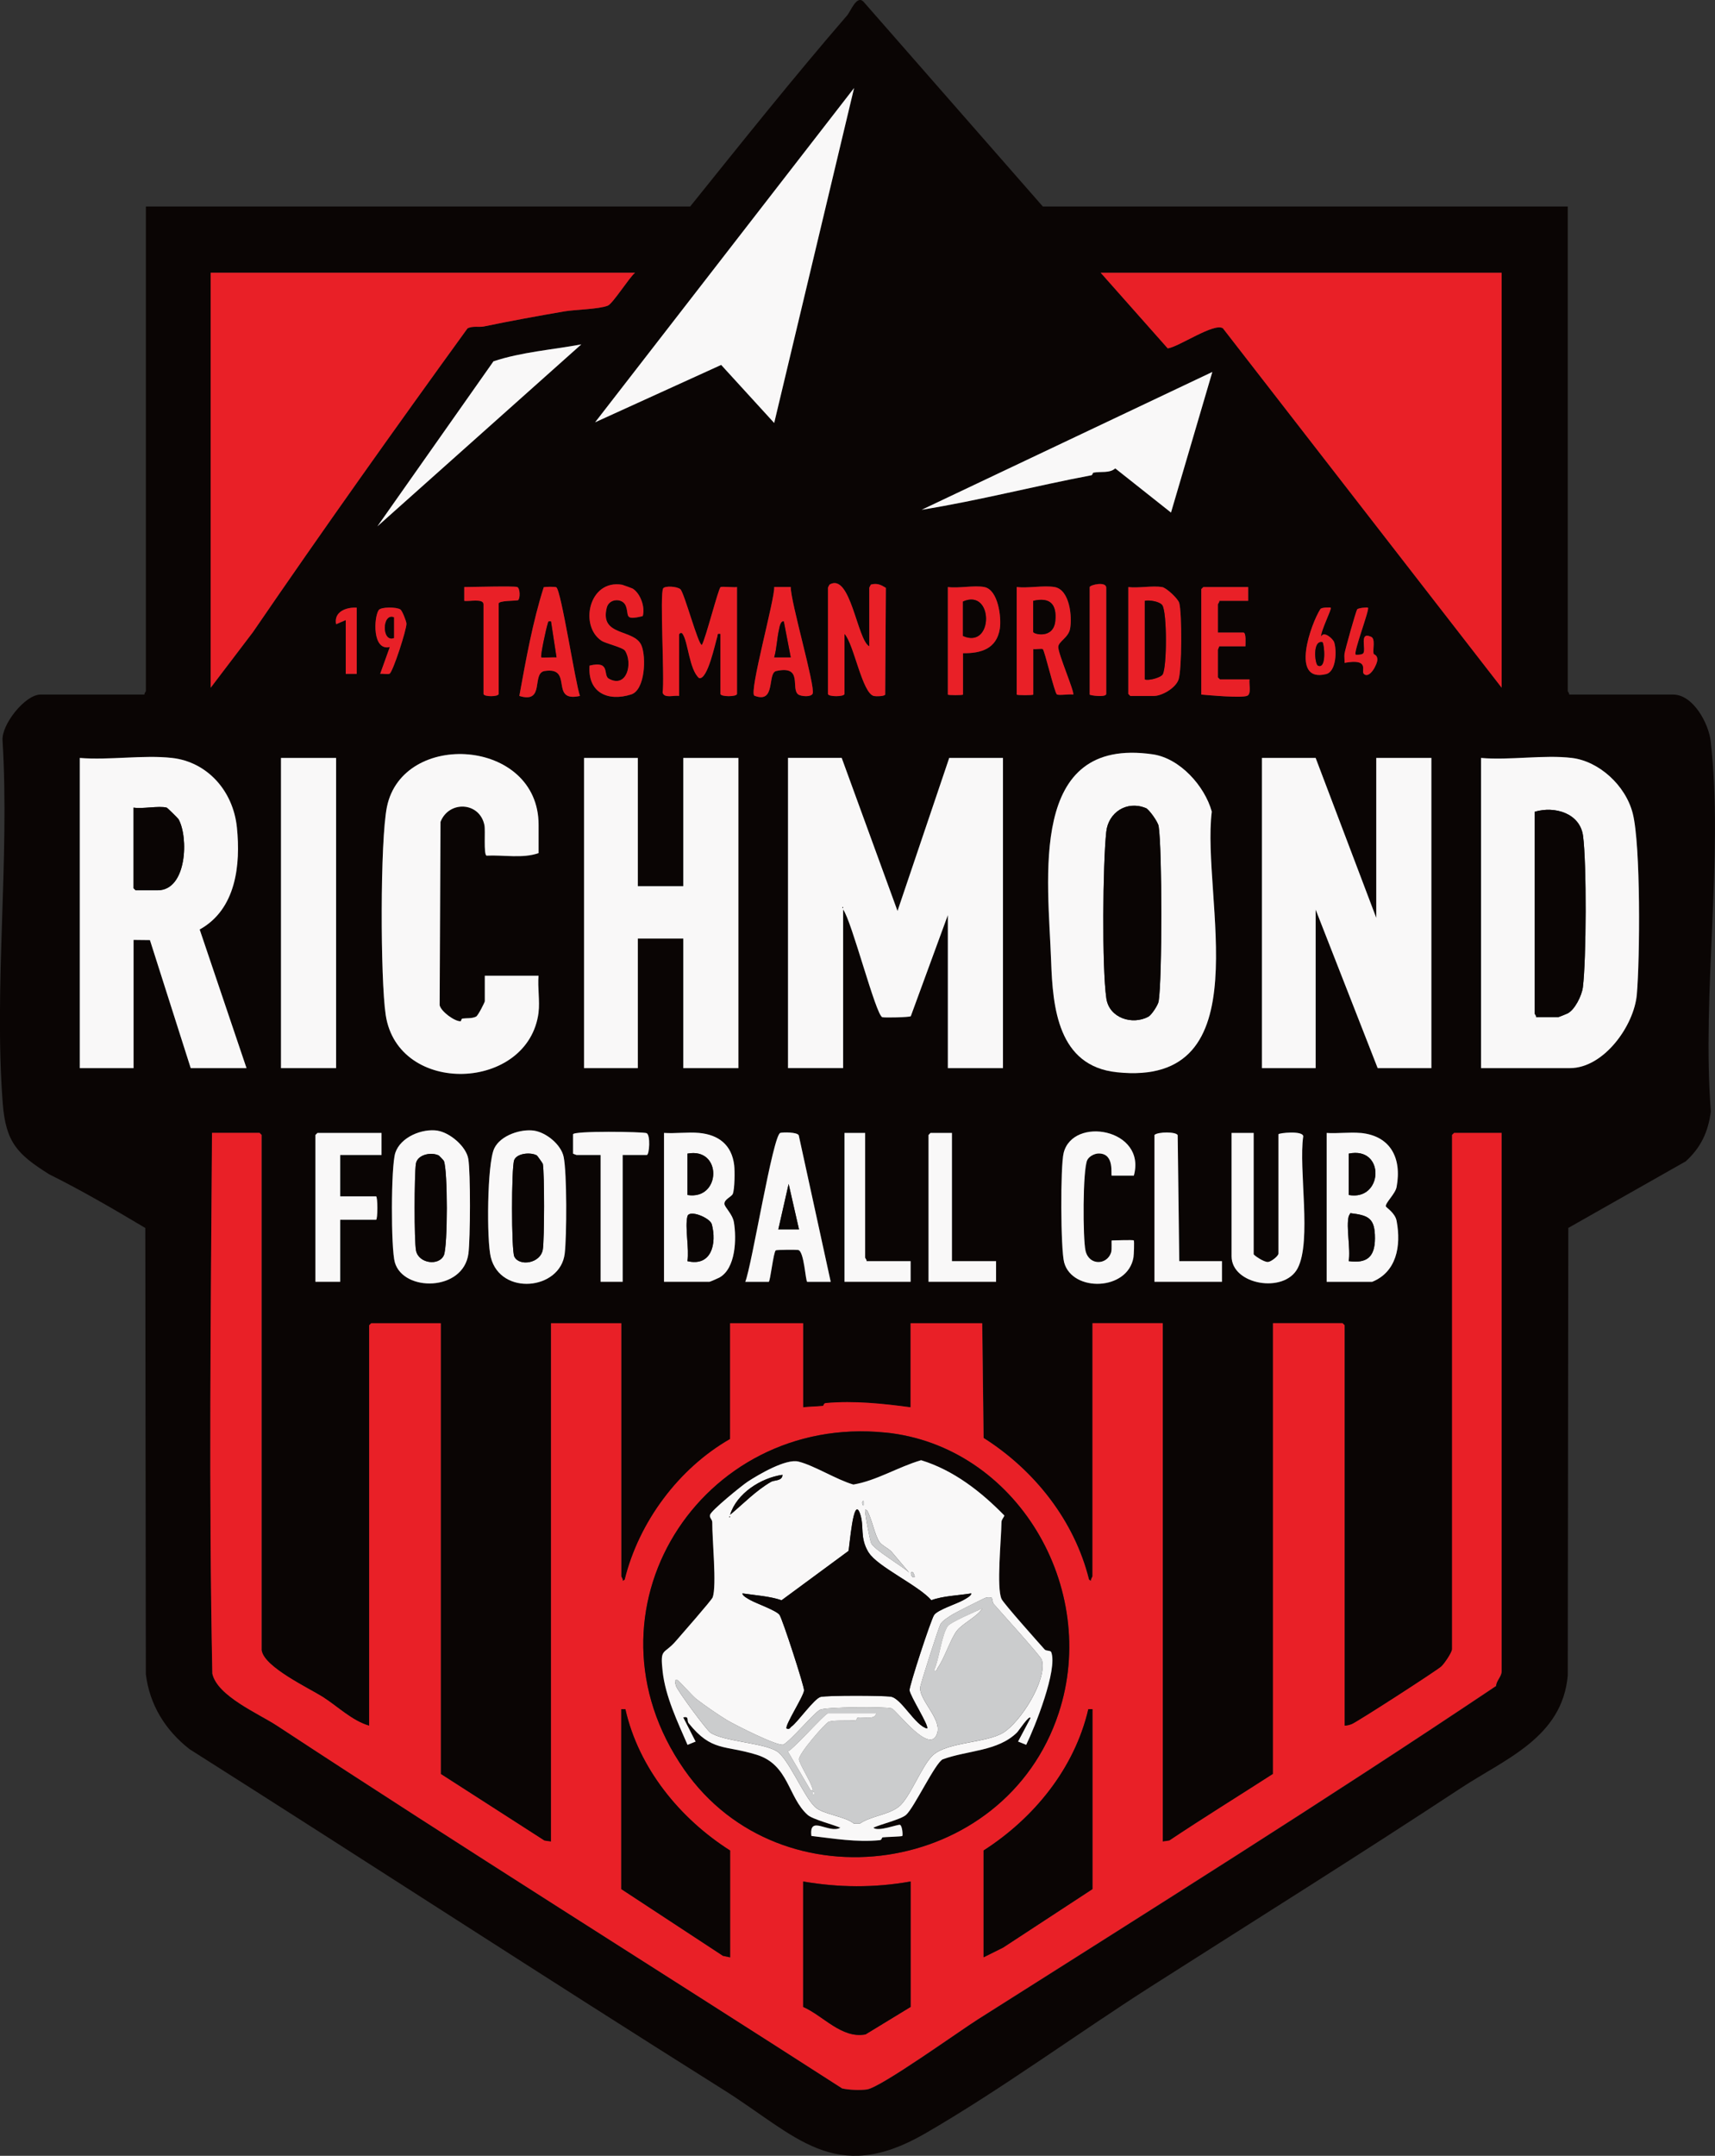 <?xml version="1.0" encoding="UTF-8"?>
<svg id="Layer_2" data-name="Layer 2" xmlns="http://www.w3.org/2000/svg" viewBox="0 0 377.14 473.8">
  <rect x="0" y="0" width="377.14" height="473.8" fill="#333333" stroke="none"/>
  <defs>
    <style>
      .cls-1 {
        fill: #cbcccd;
      }

      .cls-2 {
        fill: #0a0504;
      }

      .cls-3 {
        fill: #e92027;
      }

      .cls-4 {
        fill: #f9f8f8;
      }
    </style>
  </defs>
  <g id="Layer_1-2" data-name="Layer 1">
    <g>
      <path class="cls-2" d="M151.77,45.39c11.38-14.15,22.68-28.31,34.55-42.04.74-.86,2.05-4.47,3.54-3.01l39.47,45.05h115.43v106.5c0,.11.39.47.3.76h22.87c4.43,0,7.82,6.39,8.26,10.22,2.88,25.23-1.99,55.64.04,81.4-.59,4.51-2.19,7.93-5.53,10.97l-25.82,14.63-.12,98.35c-1.18,13.6-13.75,18.35-23.4,24.69-22.69,14.93-45.5,29.18-68.17,43.63-16.38,10.44-33.12,22.76-49.85,32.41-19.85,11.44-28.35.32-44.25-9.67-39.09-24.56-78.18-50-117.39-74.84-5.29-4.11-8.81-9.73-9.63-16.51l-.12-98.05c-6.93-4.13-13.9-8.2-21.14-11.8-6.96-4.38-9.55-6.98-10.21-15.62-1.96-25.7,1.55-53.73-.04-79.67-.31-3.5,4.95-10.14,8.35-10.14h22.87c-.09-.29.3-.65.3-.76V45.39h119.68ZM170.25,92.96l17.57-73.62-56.95,73.47,27.72-12.61,11.66,12.76ZM139.65,59.94H46.34v91.2l9.29-12.22c15.38-22.47,31.19-44.69,47.18-66.75,1.11-.6,2.56-.21,3.61-.43,5.69-1.18,11.96-2.33,17.7-3.31,2.37-.4,7.47-.46,9.53-1.25,1.11-.42,4.69-6.15,6.01-7.25ZM330.22,59.94h-88.17l14.74,16.62c2.45-.32,10.24-5.73,12.14-4.41l61.29,78.98V59.94ZM127.83,75.69c-6.42,1.19-13.19,1.68-19.31,3.72l-25.53,36.27,44.84-39.99ZM266.6,81.75l-63.92,30.29c12.75-2.06,24.86-5.24,37.34-7.59.24-.04.24-.53.45-.57,1.55-.3,3.58.18,4.78-.94l12.26,9.71,9.09-30.9ZM136.83,128.52c-7.35-1.25-9.47,9.08-4.53,12.32.95.62,4.69,1.45,5.16,2.19,1.76,2.77.38,8.32-3.56,6.14-1.38-.76.49-4.02-4.24-2.88-.47,5.84,3.91,8,9.15,6.34,3.06-.97,3.34-8.19,2.26-10.77-1.57-3.74-9.26-1.87-7.63-8.3.53-2.08,3.43-2.13,4.15-.47.87,2.03-.55,3.41,3.76,2.32.57-1.96-.5-5-2.23-6.05-.1-.06-2.16-.81-2.28-.83ZM182.07,129.17v23.33c0,.67,3.64.67,3.64,0v-13.18c2.06,2.14,3.9,13.14,6.49,13.65.46.09,2.18.09,2.46-.3l.15-23.47c-1.09-.68-1.9-1.09-3.29-.73-.04.02-.36.66-.36.7v12.88c-2.68-1.42-4.11-16.28-8.73-13.58-.04.03-.33.59-.36.7ZM239.63,129.02v23.63c0,.19,3.64.69,3.64-.15v-23.33c0-1.45-3.49-.65-3.64-.15ZM113.75,129.02c-.62-.27-10.03,0-11.66,0v3.03c.94.21,4.24-.61,4.24.76v19.69c0,.67,3.33.67,3.33,0v-19.84c0-.69,3.56-.58,4.26-.74.5-.37.47-2.62-.17-2.9ZM122.33,129.07c-.27-.15-2.43-.14-2.77,0-2.42,7.58-3.91,15.91-5.36,23.88,5.74,1.78,2.6-5.02,5.57-5.48,6.46-.99.93,7,7.76,5.48-1-2.68-4.14-23.29-5.21-23.88ZM149.35,152.95v-13.48c0-.17.44-.61.76-.16,1.24,1.78,1.46,7.87,3.64,9.73,1.89.4,3.53-7.65,3.99-9.07.17-.51-.12-.79.7-.65v13.18c0,.67,3.64.67,3.64,0v-23.48c-.64.13-3.37-.19-3.62.02-.52.42-3.26,11.28-4.11,12.71-.79.08-3.86-11.48-4.72-12.25-.7-.62-3.34-.79-3.78-.2-.79,1.08.33,20-.13,22.89.32,1.38,2.52.55,3.64.76ZM173.89,129.01h-3.64c.23,2.37-5.66,23.37-4.34,23.89,4.79,1.86,2.74-4.98,4.8-5.43,6.06-1.31,3.03,4.01,4.9,5.2.6.38,2.74.59,3.1-.23.64-1.45-4.87-20.25-4.82-23.43ZM216.46,129.02c-2.22-.43-5.66.32-8.03,0v23.63c0,.17,3.33.17,3.33,0v-9.09c3.93.05,7.4-.93,8.1-5.38.39-2.45-.35-8.58-3.41-9.16ZM231.91,129.02c-2.39-.41-5.82.3-8.33,0v23.63c0,.18,3.64.18,3.64,0v-10c.47.09,1.89-.15,2.1.02.41.32,2.59,9.62,3.09,9.94.46.29,2.83-.12,3.59.04.42-.36-3.34-9.02-3.28-10.47.05-1.21,2.22-2.01,2.6-4,.5-2.63-.08-8.59-3.41-9.16ZM255.54,129.02c-2.14-.36-5.17.27-7.42,0v23.48l.45.45h5.15c1.82,0,4.84-1.76,5.46-3.63.72-2.18.77-14.53.14-16.82-.26-.93-2.8-3.32-3.78-3.49ZM274.48,129.02h-9.85l-.45.45v23.18c1.81.15,8.88.8,10.11.26.95-.42.34-2.69.5-3.59h-6.51l-.45-.45v-6.06s.26-.76.3-.76h5.76c-.02-.49.21-3.03-.45-3.03h-5.61v-6.21c0-.11.39-.47.3-.76h6.36v-3.03ZM78.45,133.56c-2.28-.15-5.09.88-4.54,3.64l2.12-.91v11.82h2.42v-14.54ZM88.06,133.95c-.8-.57-4.26-.61-4.77.13-1.08,1.56-1.45,9.05,2.44,8.12l-2.12,5.9c.53-.1,1.71.19,2.08-.04.74-.45,3.76-9.78,3.7-11.01-.03-.55-.94-2.83-1.32-3.1ZM292.65,133.56c-.11-.09-1.97-.11-2.28.29-2.07,3.19-6.74,16.3,1.26,14.3,2.24-.56,2.36-5.21,1.77-7-.26-.77-2.31-2.6-2.86-1.23-.22-.99,2.38-6.13,2.12-6.36ZM300.83,133.56c-.15-.14-2.15.06-2.37.36-.3.41-2.71,9.05-2.79,9.78-.08.65.06,1.33.01,1.98,5.68-1.01,3.58,1.78,4.24,2.42,1.26,1.22,3.02-2.17,2.98-3.19s-.79-.99-.84-1.27c-.2-.95.45-3.22-.51-3.67-2.75-1.29-1.07,2.69-1.75,3.61-.25.34-1.57.39-1.68.28-.51-.49,3.11-9.93,2.72-10.3ZM118.44,222.48c.31-2.47-.23-5.5,0-8.03h-11.82v5.61c0,.19-1.46,3.15-1.92,3.37-.94.46-2.02.29-3.01.43-.24.03-.27.59-.38.59-1.25.09-4.34-2.13-4.62-3.54l.19-40.28c1.86-4.75,8.61-4.42,9.66.73.24,1.19-.21,6.28.44,6.69,3.76-.19,7.99.68,11.47-.56v-6.21c0-19.02-29.86-20.9-33.35-3.96-1.53,7.42-1.46,37.98-.27,45.76,2.72,17.89,31.43,16.8,33.62-.6ZM253.48,165.78c-27.52-3.97-22.98,27.31-22.33,45.5.36,10.15,1.49,22.98,14.41,24.37,32.24,3.46,18.57-38.4,20.92-57.28-1.56-5.63-7.01-11.73-13-12.59ZM37.85,166.58c-6.3-.71-13.86.53-20.3,0v68.17h11.82v-28.18l3.6.04,8.97,28.14h12.27l-10.3-30.47c8.03-4.44,9.05-14.02,8.19-22.41s-6.63-14.43-14.25-15.29ZM73.91,166.58h-12.12v68.17h12.12v-68.17ZM140.26,166.58h-11.82v68.17h11.82v-28.48h10v28.48h12.12v-68.17h-12.12v28.18h-10v-28.18ZM185.1,166.58h-11.82v68.17h12.12v-34.84c1.88,2.43,7.21,23.34,8.63,23.66.61.13,5.89.03,6.25-.22l8.15-22.22v33.63h12.12v-68.17h-11.82l-11.37,33.63-12.27-33.63ZM289.32,166.58h-11.82v68.17h11.82v-34.84l13.63,34.84h11.82v-68.17h-12.12v35.15l-13.33-35.15ZM345.68,166.58c-6.14-.74-13.7.55-20,0v68.17h19.54c7.45,0,14.11-9.3,14.72-16.17.7-7.88.88-32.79-.89-39.78-1.58-6.25-7.49-11.51-13.38-12.22ZM96.23,248.5c-3.35-.52-8.15,1.34-9.31,4.88-.97,2.93-.98,21.04-.1,24.08,1.89,6.53,15.07,6.39,16.18-1.93.43-3.2.49-17.83-.03-20.85-.47-2.75-4.06-5.75-6.75-6.17ZM117.44,248.49c-2.85-.42-7.38.97-8.77,3.93-1.56,3.33-1.69,20.14-.75,23.9,2.13,8.54,15.32,7.24,16.26-.83.45-3.82.49-17.71-.24-21.25-.56-2.71-3.83-5.35-6.51-5.75ZM249.33,272.63c-.17-.17-4.16,0-4.85,0-.14,0,.1,1.96-.17,2.71-.95,2.72-4.83,2.84-5.6-.43-.61-2.62-.64-17.85.38-19.95.4-.82,1.6-1.44,2.51-1.44,3.65-.02,2.56,4.87,2.88,4.87h4.85c2.85-10.29-13.42-13.16-15.44-4.98-.73,2.94-.67,21.21.12,24.08,1.8,6.54,13.98,6.26,15.24-1.14.09-.52.2-3.58.07-3.71ZM57.55,362.76v-113.31l-.45-.45h-10.45c-.27,39.59-.73,79.27.07,118.85,1.1,4.96,10.15,8.77,14.22,11.44,41.09,26.98,82.81,53.06,124.28,79.72,1.52.33,3.94.44,5.46.22,3.05-.44,20.34-12.85,24.36-15.39,38.03-24.08,76.48-48.16,113.97-73.28.05-1.18,1.23-2.05,1.23-3.24v-118.31h-10.45l-.45.45v113.01c0,.7-1.68,3.18-2.35,3.8-.98.92-18.61,12.29-19.71,12.69-.51.19-1.02.34-1.57.33v-88.01l-.45-.45h-15.3v99.07c-7.62,4.9-15.36,9.67-22.79,14.64l-1.45.21v-113.92h-15.45v55.6c0,.18-.43.67-.31,1.06l-.46-.3c-3.23-13.01-12.04-24.09-23.18-31.13l-.3-25.22h-15.75v18.48c-5.95-.8-12.41-1.5-18.65-.93-.52.05-.44.59-.65.62-1.42.15-2.91.15-4.33.31v-18.48h-16.06v25.45c-11.27,6.45-20.03,18.18-23.17,30.91l-.45.3c.13-.39-.31-.88-.31-1.06v-55.6h-15.45v113.92l-1.45-.21-22.79-14.64v-99.07h-15.3l-.45.45v88.01c-3.78-1.09-6.97-4.29-10.24-6.35-3.03-1.91-12.8-6.51-13.39-10.16ZM83.9,248.99h-14.09l-.45.45v32.27h5.45v-13.63h7.88c.4,0,.4-5.15,0-5.15h-7.88v-9.09h9.09v-4.85ZM136.93,253.84h5.3c.57,0,.85-4.41-.04-4.8-.74-.33-16.17-.55-16.17.26v4.24s.72.3.76.3h5.3v27.87h4.85v-27.87ZM153.74,248.99c-2.46-.23-5.23.17-7.73,0v32.72h10c.13,0,1.95-.81,2.18-.93,3.61-2.01,3.81-8.54,3.19-12.16-.31-1.83-2.03-3.25-2.08-4.03-.06-1.03,1.57-1.55,1.84-2.21.43-1.07.46-5.01.31-6.26-.52-4.54-3.46-6.73-7.72-7.13ZM182.67,281.72l-7.03-32.21c-.37-.72-3.43-.69-4.05-.53-1.63.42-6.26,29.12-7.71,32.74h5.15c.35,0,1.04-6.59,1.56-6.92.21-.13,4.6-.16,4.96-.07,1.29.33,1.59,6.99,1.96,6.99h5.15ZM190.25,248.99h-4.54v32.72h14.54v-4.54h-9.7c.09-.29-.3-.65-.3-.76v-27.42ZM209.34,248.99h-4.7c-.08,0-.3.35-.45.45v32.27h14.85v-4.54h-9.7v-28.18ZM259.33,277.17l-.35-27.68c-.34-.78-4.32-.77-5.11-.04v32.27h14.85v-4.54h-9.39ZM275.69,248.99h-4.85v27.12c0,6.26,11.58,8.26,14.53,2.63,3.14-5.99.17-21.85,1.23-28.99-.02-1.33-5.45-.74-5.45-.46v26.21c0,.52-1.56,1.8-2.3,1.85-.93.07-3.15-1.52-3.15-1.7v-26.66ZM299.17,248.99c-2.37-.22-5.02.16-7.42,0v32.72h10c5.29-2.12,6.45-7.76,5.38-13.41-.33-1.75-2.31-2.92-2.36-3.17-.16-.74,2.08-2.72,2.36-4.26,1.2-6.43-1.4-11.29-7.95-11.89Z"/>
      <path class="cls-3" d="M57.55,362.76c.59,3.65,10.36,8.25,13.39,10.16,3.27,2.07,6.46,5.26,10.24,6.35v-88.01l.45-.45h15.3v99.07l22.79,14.64,1.45.21v-113.92h15.45v55.6c0,.18.43.67.31,1.06l.45-.3c3.14-12.73,11.91-24.46,23.17-30.91v-25.45h16.06v18.48c1.42-.17,2.91-.16,4.33-.31.22-.02.13-.57.65-.62,6.24-.57,12.7.13,18.65.93v-18.48h15.75l.3,25.22c11.14,7.05,19.95,18.12,23.18,31.13l.46.3c-.13-.39.31-.88.31-1.06v-55.6h15.45v113.92l1.45-.21c7.43-4.96,15.17-9.73,22.79-14.64v-99.07h15.3l.45.45v88.01c.55.01,1.07-.14,1.57-.33,1.1-.41,18.73-11.78,19.71-12.69.67-.62,2.35-3.09,2.35-3.8v-113.01l.45-.45h10.45v118.31c0,1.19-1.17,2.06-1.23,3.24-37.49,25.12-75.94,49.2-113.97,73.28-4.02,2.54-21.31,14.95-24.36,15.39-1.52.22-3.94.12-5.46-.22-41.47-26.66-83.19-52.74-124.28-79.72-4.07-2.67-13.12-6.49-14.22-11.44-.8-39.57-.34-79.26-.07-118.85h10.45l.45.45v113.31ZM194.7,314.84c-40.63-4.1-68.4,39.36-44.24,74.06,21.31,30.61,70.54,23.43,82.34-12.38,9.1-27.62-9.32-58.78-38.1-61.69ZM136.62,375.64v39.54l22.36,14.67,1.57.33v-23.48c-11.01-6.98-20.11-18.09-23.03-31.06-.24.03-.87-.04-.91,0ZM240.24,375.64h-.91c-3.04,13.04-11.97,23.96-23.03,31.05v23.48l4.3-2.14,19.64-12.85v-39.54ZM176.62,413.51v27.57c4.43,1.93,8.43,7.02,13.71,6.04l9.92-6.04v-27.57c-8.09,1.43-15.79,1.34-23.63,0Z"/>
      <path class="cls-3" d="M330.22,59.94v91.2l-61.29-78.98c-1.9-1.32-9.69,4.09-12.14,4.41l-14.74-16.62h88.17Z"/>
      <path class="cls-3" d="M139.65,59.94c-1.32,1.1-4.9,6.82-6.01,7.25-2.05.79-7.16.84-9.53,1.25-5.74.98-12.01,2.13-17.7,3.31-1.05.22-2.51-.17-3.61.43-15.99,22.06-31.79,44.27-47.18,66.75l-9.29,12.22V59.94h93.32Z"/>
      <path class="cls-4" d="M185.1,166.58l12.27,33.63,11.37-33.63h11.82v68.17h-12.12v-33.63l-8.15,22.22c-.36.25-5.64.35-6.25.22-1.42-.32-6.75-21.22-8.63-23.66v34.84h-12.12v-68.17h11.82ZM185.25,199.31v.3l.15-.15-.15-.15Z"/>
      <polygon class="cls-4" points="289.32 166.58 302.65 201.73 302.65 166.58 314.77 166.58 314.77 234.75 302.96 234.75 289.32 199.91 289.32 234.75 277.51 234.75 277.51 166.58 289.32 166.58"/>
      <path class="cls-4" d="M37.85,166.58c7.63.86,13.42,7.14,14.25,15.29s-.16,17.97-8.19,22.41l10.3,30.47h-12.27l-8.97-28.14-3.6-.04v28.18h-11.82v-68.17c6.44.53,14-.71,20.3,0ZM36.64,177.49c-1.75-.45-5.29.33-7.27,0v17.72l.45.45h4.85c6.48,0,6.81-11.75,4.58-15.64-.09-.16-2.44-2.49-2.61-2.54Z"/>
      <polygon class="cls-4" points="140.26 166.58 140.26 194.76 150.26 194.76 150.26 166.58 162.38 166.58 162.38 234.75 150.26 234.75 150.26 206.27 140.26 206.27 140.26 234.75 128.44 234.75 128.44 166.58 140.26 166.58"/>
      <path class="cls-4" d="M345.68,166.58c5.89.71,11.8,5.97,13.38,12.22,1.76,6.99,1.58,31.89.89,39.78-.61,6.87-7.27,16.17-14.72,16.17h-19.54v-68.17c6.29.55,13.86-.74,20,0ZM337.5,178.4v44.39c0,.11.39.47.3.76h4.85c.12,0,1.77-.67,2.06-.81,1.6-.79,3.14-3.94,3.37-5.73.77-6.12.85-27.27.04-33.31-.67-4.97-6.23-6.6-10.62-5.29Z"/>
      <path class="cls-4" d="M253.48,165.78c5.99.86,11.44,6.96,13,12.59-2.35,18.87,11.32,60.74-20.92,57.28-12.92-1.39-14.05-14.22-14.41-24.37-.64-18.19-5.18-49.47,22.33-45.5ZM251.97,177.59c-4.18-1.71-8.23.96-8.69,5.21-.76,7.04-.96,29.89.02,36.63.64,4.34,5.74,5.91,9.26,4,.67-.37,2.1-2.53,2.24-3.36.79-4.82.77-33.64,0-38.5-.15-.96-2.12-3.7-2.82-3.99Z"/>
      <path class="cls-4" d="M118.44,222.48c-2.19,17.4-30.9,18.49-33.62.6-1.18-7.78-1.25-38.34.27-45.76,3.48-16.95,33.35-15.06,33.35,3.96v6.21c-3.48,1.24-7.71.37-11.47.56-.65-.4-.2-5.5-.44-6.69-1.04-5.15-7.8-5.48-9.66-.73l-.19,40.28c.28,1.41,3.37,3.63,4.62,3.54.11,0,.13-.56.38-.59.99-.14,2.07.03,3.01-.43.46-.23,1.92-3.18,1.92-3.37v-5.61h11.82c-.23,2.53.31,5.56,0,8.03Z"/>
      <polygon class="cls-4" points="170.25 92.96 158.59 80.2 130.87 92.81 187.82 19.34 170.25 92.96"/>
      <rect class="cls-4" x="61.79" y="166.58" width="12.12" height="68.17"/>
      <path class="cls-4" d="M266.6,81.75l-9.09,30.9-12.26-9.71c-1.2,1.11-3.23.64-4.78.94-.21.04-.21.52-.45.57-12.47,2.36-24.59,5.53-37.34,7.59l63.92-30.29Z"/>
      <path class="cls-4" d="M153.74,248.99c4.25.4,7.19,2.59,7.72,7.13.14,1.24.12,5.18-.31,6.26-.27.66-1.9,1.19-1.84,2.21.05.77,1.77,2.2,2.08,4.03.61,3.62.42,10.16-3.19,12.16-.23.13-2.05.93-2.18.93h-10v-32.72c2.5.17,5.26-.23,7.73,0ZM151.17,253.54v9.09c7.43,1.2,7.72-10.54,0-9.09ZM151.17,267.32c-.6,2.39.44,7.18,0,9.85,5.33,1.26,6.48-3.9,5.36-8.1-.38-1.42-4.98-3.31-5.36-1.75Z"/>
      <path class="cls-4" d="M299.17,248.99c6.55.61,9.15,5.46,7.95,11.89-.29,1.53-2.53,3.51-2.36,4.26.06.25,2.03,1.42,2.36,3.17,1.07,5.65-.08,11.28-5.38,13.41h-10v-32.72c2.4.16,5.05-.22,7.42,0ZM296.59,253.54v9.09c7.6,1.38,8.08-10.77,0-9.09ZM296.59,267.32c-.61,2.28.45,7.25,0,9.85,3.98.54,5.76-.88,5.77-4.99.02-4.48-1.42-5.07-5.41-5.55-.09.23-.3.5-.36.7Z"/>
      <path class="cls-4" d="M96.23,248.5c2.69.42,6.27,3.43,6.75,6.17.52,3.02.45,17.65.03,20.85-1.11,8.32-14.29,8.46-16.18,1.93-.88-3.03-.87-21.14.1-24.08,1.17-3.53,5.97-5.4,9.31-4.88ZM96.51,253.96c-1.73-.85-4.76-.18-5.05,1.84-.35,2.38-.4,16.94.04,19.08.57,2.8,5.01,3.42,6.11,1.01.87-1.92.87-18.81,0-20.75-.05-.11-1.02-1.13-1.09-1.17Z"/>
      <path class="cls-4" d="M117.44,248.49c2.68.4,5.94,3.05,6.51,5.75.74,3.54.69,17.43.24,21.25-.94,8.07-14.13,9.37-16.26.83-.94-3.77-.82-20.58.75-23.9,1.39-2.95,5.92-4.35,8.77-3.93ZM118.05,253.93c-1.3-.75-4.39-.51-4.98,1.03-.62,1.63-.64,19.82.03,21.2,1.06,2.2,5.75,1.55,6.27-1.56.35-2.12.38-16.77,0-18.81-.02-.11-1.23-1.81-1.32-1.87Z"/>
      <path class="cls-4" d="M275.69,248.99v26.66c0,.19,2.22,1.77,3.15,1.7.74-.06,2.3-1.33,2.3-1.85v-26.21c0-.29,5.43-.88,5.45.46-1.06,7.13,1.91,23-1.23,28.99-2.95,5.63-14.53,3.63-14.53-2.63v-27.12h4.85Z"/>
      <path class="cls-4" d="M127.83,75.69l-44.84,39.99,25.53-36.27c6.12-2.04,12.88-2.53,19.31-3.72Z"/>
      <path class="cls-4" d="M182.67,281.72h-5.15c-.37,0-.66-6.66-1.96-6.99-.36-.09-4.75-.07-4.96.07-.52.33-1.21,6.92-1.56,6.92h-5.15c1.46-3.63,6.08-32.32,7.71-32.74.62-.16,3.68-.19,4.05.53l7.03,32.21ZM171.16,270.2h4.54l-2.28-10-2.27,10Z"/>
      <path class="cls-4" d="M249.33,272.63c.13.13.02,3.2-.07,3.71-1.26,7.41-13.44,7.68-15.24,1.14-.79-2.87-.85-21.14-.12-24.08,2.02-8.18,18.29-5.3,15.44,4.98h-4.85c-.32,0,.78-4.89-2.88-4.87-.91,0-2.11.62-2.51,1.44-1.02,2.1-.99,17.33-.38,19.95.77,3.27,4.65,3.16,5.6.43.26-.75.03-2.71.17-2.71.69,0,4.68-.17,4.85,0Z"/>
      <path class="cls-4" d="M83.9,248.99v4.85h-9.09v9.09h7.88c.4,0,.4,5.15,0,5.15h-7.88v13.63h-5.45v-32.27l.45-.45h14.09Z"/>
      <path class="cls-3" d="M149.35,152.95c-1.12-.21-3.32.62-3.64-.76.46-2.89-.66-21.82.13-22.89.44-.6,3.08-.42,3.78.2.86.77,3.94,12.33,4.72,12.25.85-1.43,3.59-12.29,4.11-12.71.25-.2,2.97.11,3.62-.02v23.48c0,.67-3.64.67-3.64,0v-13.18c-.81-.13-.53.14-.7.65-.47,1.42-2.1,9.47-3.99,9.07-2.18-1.86-2.4-7.95-3.64-9.73-.32-.46-.76-.02-.76.16v13.48Z"/>
      <path class="cls-3" d="M182.07,129.17c.03-.11.32-.68.36-.7,4.62-2.7,6.05,12.16,8.73,13.58v-12.88s.32-.68.36-.7c1.39-.35,2.2.05,3.29.73l-.15,23.47c-.29.39-2,.39-2.46.3-2.6-.51-4.43-11.52-6.49-13.65v13.18c0,.67-3.64.67-3.64,0v-23.33Z"/>
      <path class="cls-4" d="M136.93,253.84v27.87h-4.85v-27.87h-5.3s-.76-.26-.76-.3v-4.24c0-.81,15.43-.58,16.17-.26.9.39.62,4.8.04,4.8h-5.3Z"/>
      <path class="cls-4" d="M259.33,277.17h9.39v4.54h-14.85v-32.27c.78-.73,4.76-.74,5.11.04l.35,27.68Z"/>
      <path class="cls-4" d="M209.34,248.99v28.18h9.7v4.54h-14.85v-32.27c.15-.1.37-.45.45-.45h4.7Z"/>
      <path class="cls-4" d="M190.25,248.99v27.42c0,.11.39.47.3.76h9.7v4.54h-14.54v-32.72h4.54Z"/>
      <path class="cls-3" d="M231.91,129.02c3.33.57,3.9,6.53,3.41,9.16-.37,1.99-2.55,2.78-2.6,4-.06,1.45,3.7,10.11,3.28,10.47-.76-.16-3.13.25-3.59-.04-.5-.31-2.68-9.61-3.09-9.94-.22-.17-1.64.08-2.1-.02v10c0,.18-3.64.18-3.64,0v-23.63c2.51.3,5.95-.41,8.33,0ZM227.21,132.05v6.82c0,.5,4.46,1.68,4.86-2.41.36-3.66-1.15-5.27-4.86-4.41Z"/>
      <path class="cls-3" d="M255.54,129.02c.97.16,3.52,2.56,3.78,3.49.63,2.29.59,14.63-.14,16.82-.62,1.87-3.63,3.63-5.46,3.63h-5.15l-.45-.45v-23.48c2.25.27,5.28-.36,7.42,0ZM251.75,132.05v17.27c.85.35,3.55-.42,3.94-1.12.94-1.69.96-13.53-.08-15.17-.52-.81-2.93-1.23-3.86-.98Z"/>
      <path class="cls-3" d="M136.83,128.52c.12.02,2.17.76,2.28.83,1.73,1.06,2.8,4.1,2.23,6.05-4.31,1.08-2.89-.29-3.76-2.32-.71-1.66-3.62-1.6-4.15.47-1.63,6.43,6.06,4.56,7.63,8.3,1.08,2.58.8,9.8-2.26,10.77-5.24,1.66-9.61-.49-9.15-6.34,4.73-1.14,2.86,2.12,4.24,2.88,3.95,2.18,5.32-3.38,3.56-6.14-.47-.74-4.21-1.57-5.16-2.19-4.94-3.23-2.82-13.56,4.53-12.32Z"/>
      <path class="cls-3" d="M122.33,129.07c1.07.59,4.21,21.2,5.21,23.88-6.83,1.52-1.31-6.47-7.76-5.48-2.97.46.17,7.26-5.57,5.48,1.45-7.97,2.94-16.3,5.36-23.88.35-.13,2.5-.15,2.77,0ZM121.17,136.59c-.73-.13-.57.08-.75.6-.27.75-1.65,7.04-1.37,7.28.17.15,2.77-.1,3.33,0l-1.21-7.88Z"/>
      <path class="cls-3" d="M173.89,129.01c-.05,3.19,5.46,21.98,4.82,23.43-.36.82-2.51.6-3.1.23-1.88-1.19,1.16-6.51-4.9-5.2-2.05.44,0,7.29-4.8,5.43-1.32-.51,4.57-21.52,4.34-23.89h3.64ZM172.37,136.59c-.75-.22-.97,1.37-1.07,1.81-.43,1.87-.5,4.16-1.05,6.07h3.63s-1.52-7.88-1.52-7.88Z"/>
      <path class="cls-3" d="M274.48,129.02v3.03h-6.36c.09.29-.3.65-.3.76v6.21h5.61c.67,0,.43,2.54.45,3.03h-5.76s-.3.72-.3.76v6.06l.45.45h6.51c-.16.9.45,3.17-.5,3.59-1.23.55-8.3-.11-10.11-.26v-23.18l.45-.45h9.85Z"/>
      <path class="cls-3" d="M216.46,129.02c3.06.59,3.8,6.72,3.41,9.16-.71,4.45-4.18,5.43-8.1,5.38v9.09c0,.17-3.33.17-3.33,0v-23.63c2.37.32,5.81-.43,8.03,0ZM211.76,132.2v7.57c6.76,3.02,6.78-10.57,0-7.57Z"/>
      <path class="cls-3" d="M113.75,129.02c.64.28.67,2.53.17,2.9-.7.16-4.26.05-4.26.74v19.84c0,.67-3.33.67-3.33,0v-19.69c0-1.36-3.31-.55-4.24-.76v-3.03c1.63,0,11.05-.27,11.67,0Z"/>
      <path class="cls-3" d="M239.63,129.02c.14-.5,3.64-1.3,3.64.15v23.33c0,.84-3.64.34-3.64.15v-23.63Z"/>
      <path class="cls-3" d="M292.65,133.56c.27.22-2.33,5.37-2.12,6.36.54-1.37,2.6.46,2.86,1.23.6,1.79.48,6.44-1.77,7-8,2-3.32-11.1-1.26-14.3.31-.4,2.17-.38,2.28-.29ZM290.82,141.14c-2.24-.5-1.67,4.86-1,5.15,1.96.87,1.39-4.79,1-5.15Z"/>
      <path class="cls-3" d="M88.06,133.95c.38.27,1.29,2.54,1.32,3.1.07,1.23-2.95,10.56-3.7,11.01-.37.22-1.55-.06-2.08.04l2.12-5.9c-3.89.93-3.52-6.56-2.44-8.12.51-.73,3.97-.7,4.77-.13ZM86.63,135.68c-2.62-1.04-2.71,5.59,0,4.54v-4.54Z"/>
      <path class="cls-3" d="M300.83,133.56c.39.36-3.24,9.81-2.72,10.3.12.11,1.43.06,1.68-.28.69-.92-1-4.9,1.75-3.61.96.45.31,2.73.51,3.67.06.27.8.22.84,1.27s-1.72,4.41-2.98,3.19c-.67-.64,1.44-3.43-4.24-2.42.04-.65-.09-1.34-.01-1.98.08-.73,2.5-9.36,2.79-9.78.22-.3,2.22-.5,2.37-.36Z"/>
      <path class="cls-3" d="M78.45,133.56v14.54h-2.42v-11.82l-2.12.91c-.55-2.76,2.26-3.78,4.54-3.64Z"/>
      <path class="cls-2" d="M194.7,314.84c28.78,2.91,47.2,34.07,38.1,61.69-11.8,35.81-61.02,42.99-82.34,12.38-24.16-34.71,3.61-78.17,44.24-74.06ZM175.59,321.22c-2.73-.68-8.71,2.81-11.17,4.42-1.23.8-8.12,6.37-8.26,7.29-.22.62.49.97.48,1.64-.04,3.63,1.02,13.95.09,16.49-.23.63-6.98,8.31-8.04,9.54-2.73,3.19-3.55,1.43-2.97,6.7.61,5.6,3.28,11.08,5.48,16.18l1.78-.72-2.72-5.31c1.39-.34.7.67,1.2,1.29,5.07,6.29,8.02,4.78,14.93,6.91s6.9,9.36,11.22,13.22c1.1.98,5.68,2.15,7.19,2.82-2.53,1.4-6.93-2.96-6.36,1.81,4.88.58,9.93,1.43,15.02.93.52-.05.43-.58.65-.62.6-.09,4.18-.16,4.33-.31.13-.13.01-2.21-.51-2.44-.41-.18-4.89,1.62-5.85.62,1.53-.73,6.05-1.81,7.19-2.82,1.79-1.6,6.4-11.45,8.07-12.21,5.57-2.01,12.08-1.73,16.31-5.88.35-.35,2.79-4.06,2.97-3.17l-2.73,5.15,1.79.72c1.91-3.88,6.98-16.57,5.5-20.38-.15-.39-1.11-.2-1.45-.58-1.41-1.59-8.93-10-9.46-11.07-1.18-2.4-.06-13.35-.03-16.88,0-.61.46-.96.64-1.48-5.17-5.29-11.17-9.97-18.31-12.16-5.05,1.47-9.81,4.49-14.9,5.35-3.66-1.05-8.61-4.18-12.07-5.05Z"/>
      <path class="cls-2" d="M176.62,413.51c7.84,1.34,15.54,1.43,23.63,0v27.57l-9.92,6.04c-5.28.97-9.28-4.11-13.71-6.04v-27.57Z"/>
      <path class="cls-2" d="M136.62,375.64s.66.03.91,0c2.92,12.97,12.02,24.08,23.03,31.06v23.48l-1.57-.33-22.36-14.67v-39.54Z"/>
      <path class="cls-2" d="M240.24,375.64v39.54l-19.64,12.85-4.3,2.14v-23.48c11.06-7.1,19.99-18.01,23.03-31.06h.91Z"/>
      <polygon class="cls-2" points="185.25 199.31 185.4 199.46 185.25 199.61 185.25 199.31"/>
      <path class="cls-2" d="M36.64,177.49c.18.05,2.52,2.38,2.61,2.54,2.23,3.89,1.9,15.64-4.58,15.64h-4.85l-.45-.45v-17.72c1.98.33,5.52-.45,7.27,0Z"/>
      <path class="cls-2" d="M337.5,178.4c4.38-1.31,9.95.32,10.62,5.29.81,6.04.73,27.19-.04,33.31-.23,1.8-1.77,4.94-3.37,5.73-.29.14-1.93.81-2.06.81h-4.85c.09-.29-.3-.65-.3-.76v-44.39Z"/>
      <path class="cls-2" d="M251.97,177.59c.7.29,2.67,3.03,2.82,3.99.78,4.85.79,33.68,0,38.5-.14.82-1.56,2.99-2.24,3.36-3.52,1.91-8.62.33-9.26-4-.99-6.73-.78-29.59-.02-36.63.46-4.26,4.51-6.92,8.69-5.21Z"/>
      <path class="cls-2" d="M151.17,267.32c.39-1.56,4.99.33,5.36,1.75,1.12,4.2-.04,9.36-5.36,8.1.44-2.67-.6-7.46,0-9.85Z"/>
      <path class="cls-2" d="M151.17,253.54c7.72-1.45,7.43,10.29,0,9.09v-9.09Z"/>
      <path class="cls-2" d="M296.59,267.32c.05-.2.27-.47.36-.7,3.99.48,5.43,1.08,5.41,5.55-.02,4.11-1.8,5.54-5.77,4.99.45-2.6-.61-7.56,0-9.85Z"/>
      <path class="cls-2" d="M296.59,253.54c8.08-1.68,7.6,10.47,0,9.09v-9.09Z"/>
      <path class="cls-2" d="M96.51,253.96c.07.04,1.04,1.06,1.09,1.17.87,1.94.87,18.83,0,20.75-1.1,2.41-5.54,1.8-6.11-1.01-.43-2.14-.38-16.69-.04-19.08.29-2.02,3.32-2.69,5.05-1.84Z"/>
      <path class="cls-2" d="M118.05,253.93c.1.06,1.3,1.75,1.32,1.87.38,2.03.35,16.68,0,18.81-.52,3.11-5.21,3.76-6.27,1.56-.66-1.38-.65-19.58-.03-21.2.59-1.54,3.68-1.78,4.98-1.03Z"/>
      <polygon class="cls-2" points="171.16 270.2 173.43 260.2 175.71 270.2 171.16 270.2"/>
      <path class="cls-2" d="M227.21,132.05c3.71-.86,5.22.75,4.86,4.41-.4,4.09-4.86,2.91-4.86,2.41v-6.82Z"/>
      <path class="cls-2" d="M251.75,132.05c.93-.25,3.35.17,3.86.98,1.04,1.63,1.02,13.47.08,15.17-.39.7-3.09,1.47-3.94,1.12v-17.27Z"/>
      <path class="cls-2" d="M121.17,136.59l1.21,7.88c-.57-.1-3.16.14-3.33,0-.28-.24,1.1-6.53,1.37-7.28.18-.51.02-.72.75-.6Z"/>
      <path class="cls-2" d="M172.37,136.59l1.52,7.88h-3.63c.55-1.92.61-4.2,1.05-6.07.1-.44.32-2.02,1.07-1.81Z"/>
      <path class="cls-2" d="M211.76,132.2c6.78-2.99,6.76,10.59,0,7.57v-7.57Z"/>
      <path class="cls-2" d="M290.82,141.14c.39.36.96,6.02-1,5.15-.68-.3-1.24-5.66,1-5.15Z"/>
      <path class="cls-2" d="M86.63,135.68v4.54c-2.71,1.04-2.62-5.58,0-4.54Z"/>
      <path class="cls-4" d="M175.59,321.22c3.46.86,8.41,4,12.07,5.05,5.1-.86,9.85-3.88,14.9-5.35,7.13,2.19,13.14,6.87,18.31,12.16-.18.52-.64.88-.64,1.48-.03,3.53-1.14,14.49.03,16.88.53,1.07,8.04,9.48,9.46,11.07.34.38,1.3.18,1.45.58,1.47,3.81-3.6,16.49-5.5,20.38l-1.79-.72,2.73-5.15c-.18-.88-2.62,2.83-2.97,3.17-4.23,4.15-10.74,3.87-16.31,5.88-1.67.77-6.28,10.61-8.07,12.21-1.13,1.01-5.66,2.09-7.19,2.82.95.99,5.44-.8,5.85-.62.52.23.64,2.3.51,2.44-.15.15-3.73.22-4.33.31-.22.03-.13.57-.65.62-5.08.5-10.14-.36-15.02-.93-.57-4.77,3.83-.41,6.36-1.81-1.51-.67-6.09-1.83-7.19-2.82-4.33-3.86-4.09-11.02-11.22-13.22s-9.85-.62-14.93-6.91c-.5-.62.19-1.63-1.2-1.29l2.72,5.31-1.78.72c-2.2-5.1-4.86-10.58-5.48-16.18-.58-5.27.24-3.52,2.97-6.7,1.06-1.23,7.81-8.9,8.04-9.54.93-2.54-.13-12.86-.09-16.49,0-.67-.7-1.01-.48-1.64.15-.91,7.03-6.48,8.26-7.29,2.46-1.61,8.44-5.11,11.17-4.42ZM172.07,324.13c-4.74.67-10.11,4.11-11.51,8.78,2.97-2.48,5.65-5.3,9.02-7.25.68-.39,2.48-.14,2.49-1.53ZM189.94,330.8v-.91c-.64-.14-.24,1.27,0,.91ZM191.04,341.23c-2.06-3.35-.91-5.69-1.9-8.56-1.49-4.3-2.31,7.58-2.55,8.2l-14.7,10.83c-2.62-.9-5.74-1.08-8.6-1.51-.11.52,1.34,1.25,1.76,1.49,1.25.71,5.72,2.26,6.39,3.24s5.46,15.73,5.39,16.6c-.11,1.33-4.31,7.75-3.84,8.37.77.26.78-.25,1.01-.39,1.26-.76,5.06-6.26,6.49-6.56,1.63-.35,13.55-.32,15.41-.05,2.36.35,5.35,6.38,7.99,6.99.46-.61-3.72-7.06-3.87-8.39-.09-.87,4.73-15.62,5.42-16.57.83-1.14,5-2.45,6.39-3.24.42-.24,1.87-.97,1.76-1.49-2.89.47-6.21.55-8.77,1.5-2.82-3.25-11.86-7.38-13.76-10.46ZM193.39,338.88c-1.06-1.59-1.66-5.07-2.68-6.87l-.45-.3c-.22.31,1.03,6.79,1.32,7.46.59,1.36,7.01,5.15,8.37,6.47l-3.63-4.3c-.67-.97-2.33-1.58-2.92-2.46ZM160.41,333.22v.3l.15-.15-.15-.15ZM200.85,345.64c-1.04-.71-.39,1.56.31.9.03-.03-.27-.88-.31-.9ZM218.08,351.14c-.4-.11-.84-.11-1.24-.02s-6.65,3.27-7.26,3.64c-.78.48-2.33,1.42-2.76,2.18-.4.71-4.45,13.27-4.48,14-.09,2.8,4.61,6.78,3.8,9.83-1.44,5.42-9.05-5.04-10.1-5.31-1.63-.42-14.33-.3-15.67.29-1.24.55-6.27,6.62-8.08,7.67-1.18.49-10.72-4.36-12.41-5.37-1.84-1.1-5.05-3.33-6.77-4.66-.71-.55-3.81-3.98-4.07-4.11-.12-.06-.63-.1-.6.15.02.35.11.69.19,1.03.24.99,6.72,9.75,7.6,10.34,2.88,1.94,11.36,2.19,14.52,4.04,2.6,1.52,5.93,9.89,8.47,12.29,1.76,1.66,6.54,2.01,8.53,3.64h1.37c2.42-1.66,6.17-1.87,8.5-3.66,2.48-1.91,5.13-9.2,7.57-11.38,3.27-2.92,11.69-2.63,15.44-4.92s9.68-11.53,8.5-15.99c-.21-.79-9.24-10.72-10.6-12.3-.3-.35-.21-.97-.45-1.37Z"/>
      <path class="cls-1" d="M218.08,351.14c.24.4.15,1.02.45,1.37,1.36,1.58,10.39,11.52,10.6,12.3,1.18,4.45-4.79,13.72-8.5,15.99s-12.18,2-15.44,4.92c-2.44,2.18-5.09,9.47-7.57,11.38-2.33,1.79-6.08,2-8.5,3.66h-1.37c-1.98-1.63-6.77-1.98-8.53-3.64-2.55-2.4-5.87-10.77-8.47-12.29-3.17-1.85-11.64-2.1-14.52-4.04-.88-.59-7.37-9.35-7.6-10.34-.08-.34-.18-.68-.19-1.03-.02-.26.49-.21.6-.15.26.12,3.37,3.56,4.07,4.11,1.72,1.33,4.93,3.56,6.77,4.66,1.68,1.01,11.23,5.86,12.41,5.37,1.81-1.04,6.84-7.12,8.08-7.67,1.34-.59,14.04-.71,15.67-.29,1.05.27,8.66,10.73,10.1,5.31.81-3.06-3.89-7.03-3.8-9.83.02-.73,4.07-13.3,4.48-14,.43-.76,1.99-1.69,2.76-2.18.61-.38,6.86-3.56,7.26-3.64s.85-.08,1.24.02ZM216,353.52c-1.34.6-6.94,2.98-7.56,3.86-1.39,1.95-1.91,7.37-3.04,9.77.77.18.54-.21.79-.56,1.48-2.06,2.73-6.15,4.18-8.11,1.19-1.62,4.48-3.11,5.64-4.95ZM192.67,376.55h-10.6c-.61,0-7.41,7.7-8.81,8.39l5.02,8.58c.78.11.37-.46.25-.86-.41-1.36-2.72-4.96-2.83-5.99-.13-1.19,5.84-8.06,6.59-8.29,1.31-.4,4.42-.12,5.92-.33.21-.03.23-.54.44-.58,1.1-.18,3.92.56,4.02-.92ZM179.04,394.42s.02-.58,0-.6c-.39-.39-.39.99,0,.6Z"/>
      <path class="cls-2" d="M191.04,341.23c1.9,3.09,10.94,7.21,13.76,10.46,2.57-.96,5.89-1.03,8.77-1.5.11.52-1.34,1.25-1.76,1.49-1.38.79-5.56,2.09-6.39,3.24-.69.95-5.51,15.7-5.42,16.57.15,1.33,4.32,7.79,3.87,8.39-2.64-.61-5.63-6.64-7.99-6.99-1.86-.27-13.78-.3-15.41.05-1.42.3-5.23,5.8-6.49,6.56-.23.14-.25.64-1.01.39-.47-.62,3.73-7.04,3.84-8.37.07-.87-4.74-15.65-5.39-16.6s-5.14-2.53-6.39-3.24c-.42-.24-1.87-.97-1.76-1.49,2.86.43,5.98.61,8.6,1.51l14.7-10.83c.24-.63,1.06-12.5,2.55-8.2,1,2.87-.15,5.22,1.9,8.56Z"/>
      <path class="cls-1" d="M193.39,338.88c.59.88,2.25,1.49,2.92,2.46l3.63,4.3c-1.36-1.32-7.79-5.11-8.37-6.47-.29-.67-1.54-7.16-1.32-7.46l.45.3c1.03,1.8,1.62,5.28,2.68,6.87Z"/>
      <path class="cls-2" d="M172.07,324.13c0,1.39-1.81,1.14-2.49,1.53-3.37,1.95-6.05,4.77-9.02,7.25,1.4-4.67,6.77-8.12,11.51-8.78Z"/>
      <path class="cls-1" d="M200.85,345.64s.34.87.31.9c-.7.65-1.34-1.61-.31-.9Z"/>
      <path class="cls-1" d="M189.94,330.8c-.24.37-.64-1.04,0-.91v.91Z"/>
      <polygon class="cls-2" points="160.41 333.22 160.56 333.37 160.41 333.52 160.41 333.22"/>
      <path class="cls-4" d="M192.67,376.55c-.1,1.48-2.92.75-4.02.92-.21.03-.23.55-.44.58-1.49.21-4.6-.07-5.92.33-.75.23-6.72,7.1-6.59,8.29.11,1.03,2.42,4.63,2.83,5.99.12.4.53.97-.25.86l-5.02-8.58c1.4-.69,8.2-8.39,8.81-8.39h10.6Z"/>
      <path class="cls-4" d="M216,353.52c-1.16,1.84-4.44,3.33-5.64,4.95-1.44,1.96-2.69,6.05-4.18,8.11-.25.35-.02.74-.79.56,1.13-2.39,1.65-7.82,3.04-9.77.63-.88,6.22-3.26,7.56-3.86Z"/>
      <path class="cls-4" d="M179.04,394.42c-.39.39-.39-.99,0-.6.02.02.02.58,0,.6Z"/>
    </g>
  </g>
</svg>